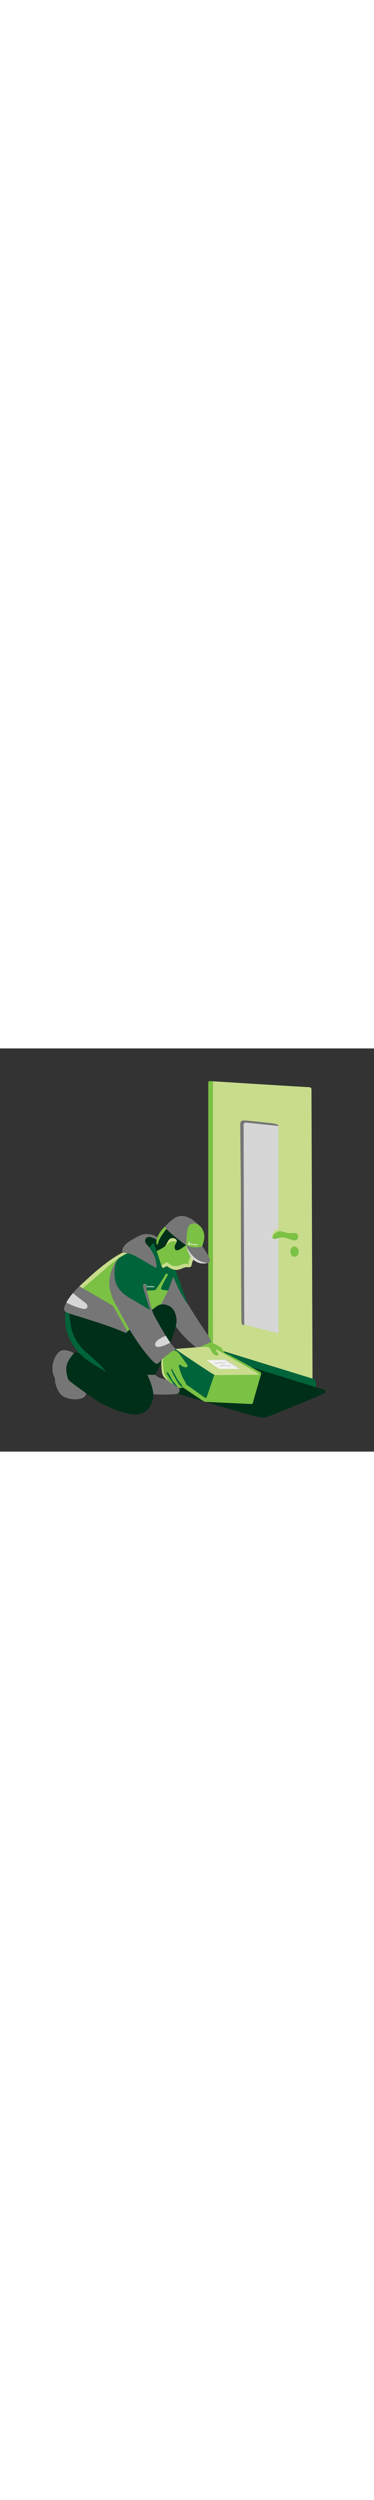 <svg xmlns="http://www.w3.org/2000/svg" xmlns:xlink="http://www.w3.org/1999/xlink" xml:space="preserve" width="128" viewBox="0 0 793.7 854.85"><rect x="0" y="0" width="793.7" height="854.85" fill="#333333" stroke="none"/><defs><path id="reuse-0" d="M0 641.14h595.28V0H0Z"/></defs><defs><clipPath id="a" clipPathUnits="userSpaceOnUse"><use xlink:href="#reuse-0"/></clipPath><clipPath id="b" clipPathUnits="userSpaceOnUse"><use xlink:href="#reuse-0"/></clipPath></defs><g clip-path="url(#a)" transform="matrix(1.333 0 0 -1.333 0 854.85)"><path fill="#c8dc8c" d="m495.88 575.79 1.68-459.73-166 51.16 1.23 418.15 6.3 3.66s147.34-9.28 151.9-9.28c4.56 0 4.9-2.14 4.9-3.96"/><path fill="#d6d6d6" d="m388.88 202.06 54.63-13.92v329.78l-55.74 7.22-1.8-5.1z"/><path fill="#002f19" d="m333.55 155.17 7.01-2.18 18.68-5.8 26.79-8.33 31.38-9.75c10.8-3.36 22-5.33 32.8-8.7 9.98-3.1 44.77-15.4 52.74-17.88 3.34-1.04 7.35-2.37 10.74-3.34 1.33-.39 2.72-.8 3.74-1.73 1.02-.93 1.34-3.35-1.47-4.76-12.62-6.3-75.1-31.85-91.61-37.72-2.72-.96-7.18-1.03-10.02-.5a279.32 279.32 0 0 0-20.6 4.95l-107.2 31.62c-1.67.5-3.35.96-5 1.48l-47.84 14.98 42.61 3.5z"/><path fill="#7bc144" d="M475.36 319.14c.11-.77.11-2.48-.08-3.24-.22-.89-.6-1.73-1.02-2.53a6.53 6.53 0 0 0-1.42-1.7 6.06 6.06 0 0 0-4.07-1.67c-1.69 0-3.26.8-4.42 2a8.54 8.54 0 0 0-1.65 2.9c-.9 3.32-.4 5.2.45 7.46.32.84.94 1.6 1.54 2.26a5.27 5.27 0 0 0 5.62 1.44 4.89 4.89 0 0 0 1.52-.73 9.35 9.35 0 0 0 3.53-6.19M474.18 344.48c-.81 2.18-1.87 3.42-4.13 4.01-2.25.6-4.63.27-6.96.33-5.07.11-9.91 2-14.8 3.36-2.9.8-6.14 1.4-8.8.01-2.68-1.38-4.07-4.37-5.12-7.2-.75-2.03-1.3-4.66.34-6.08 1.44-1.23 3.61-.72 5.42-.16 4.36 1.36 9.02 2.6 13.45 1.48 3.85-.97 8.1-2.56 12.14-3.78 2.42-.73 5-1.02 7.48 1.46 1.48 1.48 1.62 4.84.98 6.57"/><path fill="#767676" d="M443.5 517.92s-37.73 3.89-51.18 5.31c-5.98.63-4.44-4.82-4.47-8.98-.08-10.6 1.03-300.53 1.03-312.19-.75-.7-1.77-.6-2.48-.3-.97.41-1.56 1.2-1.89 3.3-.54 3.45-1 144.87-1.07 198.94-.06 48.62-1.1 98.06-.88 116.8.03 2.98-.03 6.4 7.66 5.86 14.66-1.04 38.26-3.88 43.47-4.51 10.48-1.29 9.82-4.23 9.82-4.23"/><path fill="#00643a" d="M497.56 116.06c7.12-1.94 5.39-9 5.39-13.53-3.4.85-139.11 43.14-139.11 43.14l-20.42 17.94z"/><path fill="#7bc144" d="M339.09 155.17h-7.52v431.49c0 2.43 1.13 2.67 2.86 2.67s4.66-.3 4.66-.3z"/><path fill="#c8dc8c" d="M436.74 346.12c1.64 1.92 4.98 3.9 7.49 4.27 3.15.45 6.25-.86 9.32-1.7 2.7-.74 5.51-1.12 8.32-1.14 3.85-.02 7.22.96 11.48-1.35-.85 1.36-1.9 2.22-3.05 2.45-5.17 1-10.63.63-15.56 2.48-3.27 1.22-6.28 3.42-9.77 3.63a10.42 10.42 0 0 1-8.12-3.5c-1.82-2-4.2-6.29-3.6-9.13.1-.52.22-1.05.5-1.58.38 1.91 1.87 4.27 2.99 5.57"/></g><g clip-path="url(#b)" transform="matrix(1.333 0 0 -1.333 0 854.85)"><path fill="#767676" d="M239.9 91.53c18.01-1.47 34.66-.5 40.26-.12 1.12.07 5.06 1.27 5.53 4.65.31 2.22.47 5.12-2.06 7.86-2.79 3-5.38 6.05-8.72 7.61-8.6 4.04-21.1 3.28-27.96 10.72-16.91-.8-56.15 12.95-56.15 12.95l11.4-13.48zM279.37 271.69c.27-.76.55-1.5.85-2.25a123.7 123.7 0 0 1 5.2-11.02c2.38-4.57 4.9-9.05 7.49-13.5 2.91-5.01 5.9-9.97 8.96-14.9 3.15-5.11 6.36-10.19 9.6-15.24a1385.97 1385.97 0 0 1 17.94-27.22c1.25-1.85 2.47-3.66 3.5-5.64a60.2 60.2 0 0 0 2.8-6.25c.47-1.23-.4-1.64-1.3-2.27a22 22 0 0 0-3.72-2.02 101.38 101.38 0 0 1-12.24-6.48c-.18-.11-2.71-1.95-2.82-1.87 0 0-19.17 14.56-30.54 29.25-17.4 22.5-36 48.34-35.66 48.6 7.01 5.33-.06 32.46 6.96 37.79 3.99 3.03 7.36 14.62 12.12 16.1 1.58.49 7.77-14.25 10.86-23.08"/><path fill="#00643a" d="m268.51 294.77 9.64-2.15s20.09-56.44 20.42-57.22a4.5 4.5 0 0 0-1.24 1.2c-2.73 3.7-10.14 16.1-14.12 24.77-5.08 11.07-14.7 33.4-14.7 33.4"/><path fill="#002f19" d="M123.87 236.96s-6.02.66-11.01-1.34c-4.53-1.8-8.21-5.8-5.78-14.45 2.83-10.08.32-24.9 6.46-38.4 6.5-14.29 22.86-27.5 32.07-41.3 17.29-25.92 28.63-49.44 37.6-54.6 2.54-1.46 30.4-17.43 52.44-12.96 2.1.43 4.5.54 5.46 2.6a28.8 28.8 0 0 1 2.73 9.9c.49 4.93-.17 10.96-2.17 17.51-8.53 27.96-33.7 68.01-43.1 90.24-24.99 59.17-74.7 42.8-74.7 42.8"/><path fill="#7bc144" d="M203.15 187.14c15.38.12 40.06 14.33 41.63 16.56 1.53 2.17 2.5 12.89 8.64 24.73 5.24 10.1 13.26 25.53 14.08 27.8 6.53 18 6.97 35.02-1.78 41.72-.3 2.85-2.24 7.34-3.6 9.81-5.64 10.17-16.07 14.04-26.87 16.48-10.5 4.98-41.47-8.6-48.07-14.26-5.73-4.92-36.77-26.03-44.6-35.44-.78-.94-11.91-13.32-11.91-13.32s-2.55-2.17 0-4.99c12.83-14.2 55.75-57.45 68.97-67.15.39-.28 1.03-.75 1.15-.47.13.29.32-.55.5-.66.85-.53 1.48-.81 1.86-.8"/><path fill="#002f19" d="m235.82 342.32 8.12-.46 6.49-5.12-.05-7.97.26-10.34-8.62 3.97-11.43 2.1-9.39 12.9zM252.66 233.03c7.08 2.84 15.96.43 21.38-4.94 4.63-4.57 6.3-11.33 7-17.8 2.21-20.13-34.1-88.04-34.1-88.04l-20-.23-35.83 6.66 9.41 59.62s-.6.2-.43.4c.64.79 3.17 2.84 6.07 5.51 12.46 11.48 40.8 36.54 46.5 38.82"/><path fill="#767676" d="M123.99 110.88a81.43 81.43 0 0 1-4.7 6.15c-2.98 3.59-6.98 8.28-6.88 13.23-.83 7.84 8.25 24.09 7.73 24.5-4.45 3.63-10.25 5.79-16.09 6.58-5.94.8-9.92-1.54-13.35-6.37a39.15 39.15 0 0 1-6.35-30.95c.54-2.42 1.76-4.38 2.54-6.63.84-2.4.6-5.42 1.15-7.94A48.87 48.87 0 0 1 94.29 94c5.83-9.4 22.01-12.42 32.72-10.13 2.28.48 4.56 1.2 6.46 2.53 3.27 2.27 3.81 5.6 4.12 9.13.31 3.53-1.15 7.44-4.32 9.3-3.33 1.96-6.97 2.67-9.28 6.05"/><path fill="#002f19" d="M204.09 60.4c34.91-7.17 39.87 20.84 39.87 30.84s-32.98 7.32-32.98 7.32-25.57 18.18-51.48 34.01c-24.14 14.75-26.66 21.17-38.19 25.82-2.8 1.14-12.75-13-14.46-18.69-1.9-6.4-1.68-11.59.25-20.09.45-2 1.02-4.02 2.21-5.7 2.14-3 39.98-30.19 48.06-34.84a173.87 173.87 0 0 1 46.72-18.68"/><path fill="#00643a" d="M115.23 190.26c3.2-9.74 10.35-21.27 17.8-28.22 12.82-11.98 28.03-24.1 34.55-34.03.59-.89.5-1.42-.21-.81-7.77 6.77-29.43 15.26-44 32.72-8 9.6-14.57 21.03-17.39 32.46-3.64 14.76-2.12 29.42-.74 39.22.3 2.13 1.67 3.16 3.5 2.33 1.99-.9.6-25.71 6.5-43.67"/><path fill="#767676" d="M189.59 308.02c-6.4-5.3-10.96-16.2-12.95-22.7-3.92-12.78-2.9-22.22-.37-32.14a76.85 76.85 0 0 1 6.54-16.65c1.39-2.65 2.9-5.24 4.5-7.78 1.3-2.08 1.9-4.14 2.97-6.31 4.34-8.79 9.2-17.31 14.29-25.67 9.73-15.98 20.26-31.77 32.43-46 2.99-3.5 6.1-7.1 9.78-9.9 2.64-2.01 4.3-.94 4.97-.45 2.65 1.95 4.92 4.95 7.29 7.04 6 5.32 12.78 5.67 17.8 10.8.87.88 2.9 2.28 3.06 3.5.2 1.62-6.48 8.08-8.53 11.07-10.55 15.37-26.53 44.02-27.94 47.91-9.66 26.75-17.55 47.37-29.87 68.23-2.87 4.86-10.44 18.82-17.73 16.58-4.94-1.5-2.2 5.82-6.24 2.47"/><path fill="#00643a" d="M250.43 316.94s-.12.06-1.01 2.32c-1.39 3.52-3.82 9.92-4.19 10.81-.6 1.47-1.33 1.82-2.1.97-2.5-2.7-7.47-9.64-6.13-9.12 3.2 1.23-8.44 8.7-10.4 6.89-.8-.75-1.8-1.81-1.44-3 .28-.9 1.35-1.2 1.68-2-4.03-1.97-8.43-3.13-12.44-5.32-3.81-2.09-7.72-.19-11.52-2.25-3.56-1.94-8.18-5.97-10.44-9.37a32.91 32.91 0 0 1-2.89-5.7c-1.53-3.7-1.17-10.53-.7-14.5.16-1.42.55-2.8.93-4.17 1.18-4.22 2.4-8.5 4.64-12.26a44.47 44.47 0 0 1 5.88-7.4c2.08-2.24 4.27-4.47 7.01-5.82 3.95-1.95 7.87-1.04 12.05-1.06 4.05-.03 8.14-.1 12.19.09 3.7.17 15.38.31 16.32 1.34 2.18 2.39 6.2.42 9.44.41 1.4-.7 10.19-1.57 10.19-1.57s2.59 6.43 3.28 8.49c1.04 3.1 2.2 6.18 3.48 9.2.45 1.1.93 2.2 1.31 3.31.2.57.4.42.54.06l.38-.86s-.5 5.3-1.07 6.77c-1.28 3.27-3.68 9.01-5.89 11.86-3.28 4.24-6.14 8.82-9 13.34-2.31 3.65-7.88 4.83-10.1 8.54"/><path fill="#d6d6d6" d="M229.17 263.93c0 .1.09.37.1.4.05.16.12.32.21.46.24.38.6.66 1.02.82.41.16.86.22 1.3.2.4-.03.88-.12 1.21-.37a2.57 2.57 0 0 0 .75-.93c.13-.3.18-.65.2-.97h-.26l-.14.5a1 1 0 0 1-.56.54c-.3.12-.67.18-.97.04-.44-.2-.62-.68-.64-.8-.01-.04-.02-.06-.06-.07h-.14l-.99.05c-.3 0-.6.02-.9.05-.05 0-.13 0-.13.08"/><path fill="#fff5f0" d="M233.67 263.27a1.29 1.29 0 0 0-.56-.76 1.26 1.26 0 0 0-.78-.13c-.6.08-.88.7-.94 1-.02.08-.07.06-.13.07l-.2.01a35.4 35.4 0 0 0-1.4.05c-.13.01-.27.04-.4.02-.1-.01-.07-.14-.07-.21a2.51 2.51 0 0 1 .21-.92c.17-.36.45-.66.8-.84a2.97 2.97 0 0 1 2.47-.23c.48.2.77.55.93.84a2.23 2.23 0 0 1 .33 1.08c0 .02-.03.02-.05.02h-.21M235.97 262.02a.31.31 0 0 0-.29-.15c-.11 0-.28.08-.34.17-.11.17-.08.35-.07.54l.03.18c.04.1.12.2.23.24.1.05.23.05.33 0 .1-.04.16-.1.19-.2a1.67 1.67 0 0 0-.08-.77m.52.82c0 .05-.02.1-.04.16-.1.35-.4.51-.75.52a.7.7 0 0 1-.5-.19v.2c-.14 0-.37 0-.46-.12-.09-.13-.06-.34-.06-.48a48.48 48.48 0 0 1-.05-1.98h.53l.03.7c0-.04.17-.11.2-.13a.9.9 0 0 1 .71.05c.16.09.27.24.33.4.06.16.06.32.08.48.01.12 0 .26-.02.39M237.99 262.3a.8.8 0 0 0-.15-.35.29.29 0 0 0-.07-.08.5.5 0 0 0-.3-.06.38.38 0 0 0-.3.22.6.6 0 0 0-.02.2v.28c0 .1.02.23.09.31.1.13.28.15.44.13.15-.01.23-.08.27-.23a.9.9 0 0 0 .04-.41m.02-.82c.08.04.16.09.23.15.1.1.15.22.18.35.03.13.03.26.03.4a1.64 1.64 0 0 1-.08.51.66.66 0 0 1-.26.34c-.11.06-.23.1-.36.11l-.28.01a.72.72 0 0 1-.54-.17.71.71 0 0 1-.2-.21 2.28 2.28 0 0 1-.08-.92.7.7 0 0 1 .17-.37c.07-.07.12-.13.2-.17.3-.13.7-.17.99-.03M239.79 263.28a.96.96 0 0 1-.35.08c-.12 0-.25 0-.37-.04a.75.75 0 0 1-.43-.36.39.39 0 0 1-.06-.17l.01-.22c.03-.12.1-.24.21-.32.1-.06.2-.1.32-.1h.35c.05 0 .1 0 .15-.02a.2.2 0 0 0 .11-.1c.05-.07.01-.17-.04-.24-.06-.07-.31-.12-.51-.08-.08.02-.15.06-.18.13a.45.45 0 0 0-.02.15h-.38c-.07 0-.07 0-.07-.07l.01-.18a.44.44 0 0 1 .13-.22c.1-.1.25-.15.4-.17.38-.06.89-.08 1.07.31a.74.74 0 0 1-.02.63.5.5 0 0 1-.33.2c-.13.03-.27.03-.4.04a.54.54 0 0 0-.21.06c-.08.03-.14.11-.14.2 0 .08.1.14.16.17.07.02.13.03.2.03.04 0 .09 0 .13-.02a.3.3 0 0 0 .2-.28l.26-.01c.06 0 .16-.02.17.06 0 .06-.02.1-.04.16a.48.48 0 0 1-.07.16.65.65 0 0 1-.26.22M241.02 263.86c.01-.22-.03-.4-.03-.62l.7-.01c.04 0 .06 0 .08-.03.02-.01.03-.03.03-.06a.72.72 0 0 0 0-.27c0-.02-.04-.04-.06-.04h-.78c-.04-.3-.04-.59-.03-.89a.3.3 0 0 1 .09-.2c.05-.05.15-.07.2-.01.04.03.04.09.04.14 0 .01.01.04.04.04h.45v-.03c0-.07 0-.14-.03-.21a.44.44 0 0 0-.1-.2.5.5 0 0 0-.18-.1.88.88 0 0 0-.44-.06.7.7 0 0 0-.4.2.7.7 0 0 0-.15.48v.85h-.17c-.01.01-.04.02-.03.05l.02.32c0 .02.02.04.03.04.05 0 .1-.02.14 0 .04.03.04.07.04.12 0 .12 0 .38.06.47.04.07.48.04.48.02M242.67 262.85l.16-.01c.12-.03.22-.1.28-.2a.6.6 0 0 0 .08-.15c0-.02 0-.06-.05-.06h-.16l-.33.01c-.13.01-.26.02-.38.05 0 .05.01.1.03.14l.1.12.06.04c.06.03.14.07.21.06m-.35-.75c.02.02.04.02.07.02.2-.01.4-.03.61-.03l.49-.02c.06 0 .08.06.08.1.02.15.03.31 0 .47a.71.71 0 0 1-.29.48 1.17 1.17 0 0 1-.75.14.79.79 0 0 1-.65-.56 1.7 1.7 0 0 1 .02-.9c.04-.15.1-.3.22-.4a.74.74 0 0 1 .28-.15c.25-.07.53-.06.78.02.08.03.16.1.22.16.12.14.13.27.14.42l-.3.02c-.02 0-.07.01-.08-.02a.3.3 0 0 0-.14-.18.62.62 0 0 0-.25-.08c-.08 0-.17 0-.25.02a.31.31 0 0 0-.2.18.56.56 0 0 0-.02.25c0 .02 0 .05.02.06M243.7 261.27h.47c.01 0 .04.02.04.04l.01.62c0 .13 0 .26.03.39.03.17.1.35.27.41.05.02.11.02.17.02.06 0 .12 0 .17-.04.07-.06.08-.17.08-.26v-1.17c0-.02.02-.04.03-.05.14-.01.27 0 .4.02.02 0 .06.04.06.05l.05.88v.37c-.02.1-.05.2-.1.3a.53.53 0 0 1-.12.17c-.08.07-.2.1-.3.13a1.6 1.6 0 0 1-.48.02c-.14-.02-.3-.07-.33-.2v.18c0 .02-.03.05-.06.05h-.23c-.08-.03-.07-.04-.07-.13-.03-.2-.02-.4-.02-.6a26.28 26.28 0 0 0-.06-1.2"/><path fill="#00643a" d="M187.03 304.96c-2.2-3.27-3.82-7.95-4.43-13.5-.8-7.13-.13-15.34 1.03-20.2 1.8-7.45 6.34-14.05 12.08-19.15 5.73-5.1 12.46-8.94 19.14-12.73 6.88-3.91 13.61-8.2 20.53-11.97 1.64-.9 3.31-1.75 5.02-2.54.2-.1 1.78-.6 1.83-.82 0 0-10.22 39.06-19.78 57.67-2.83 5.5-6.15 11-10.62 15.34-1.85 1.8-5.66 5.9-7.57 7.6-2.46 2.19-2.75 10.18-2.75 10.18s-7.6.34-14.48-9.88"/><path fill="#d6d6d6" d="M252.13 178.12c-1.82-1.22-3.48-3-4.52-4.93-1.04-1.92-.85-4.69.97-5.91 1.15-.78 2.64-.78 4.03-.7 6.94.43 18.48 6.66 18.48 6.66s-4.9 7.52-7.04 10.9a55.05 55.05 0 0 1-11.92-6.02"/><path fill="#7bc144" d="m250.44 261.19-1.2-1.84c-.8-1.24-1.36-2.19-2.7-2.42-1.01-.17-1.88-2.07-2.6-2.8l7.36.28c.9.04 1.8.07 2.7.24 1.05.2 2.1.57 3.16.47.33-.03.66-.1.99-.05.33.07.65.32.66.65 0 .25-.61 1.8-.85 1.86-1.25.35-1.62.7-1.56 1.47.03.36.42 1.7.6 2.23 2.54 7.15 7 13.4 10.34 20.14.11.21.22.47.12.68-.09.2-.3.28-.5.36-1 .37-1.59.58-2.63.82a390.92 390.92 0 0 0-11-17.73 84.1 84.1 0 0 1-1.8-2.7l-1.09-1.66"/><path fill="#c8dc8c" d="M207.66 317.51c17.4 7.43 34.6 5.08 20.7 6.37-17.18 1.6-37.52-4.57-76.6-37.87-6.22-5.31-13.5-12.02-25.55-23.23-2.46-6.02.18-8.44 5.66-3.02 4.55 4.5 11.38 9.58 25.37 21.75 9.82 8.56 20.15 18.1 29.94 24.88 10.47 7.25 16.74 9.53 20.48 11.12"/><path fill="#767676" d="M179.9 231.88s24.45-39.34 23.1-40.77c-.77-.82-2.15-2.36-2.46-2.62-26.14 12.54-83.2 28.45-91.09 31.56-6.82 2.7-7.56 4.32-7.38 7.65.17 3 1.95 6.34 3.53 9.36 2.95 5.62 8.45 8.6 10.47 15a125.7 125.7 0 0 0 10.14 10.72c2.77-.94 53.68-30.9 53.68-30.9"/><path fill="#d6d6d6" d="M138.96 229.6c-.91-2.37-3.16-3.28-7.25-2.37-10.52 2.33-16.8 5.4-26.1 9.83.21.46 1.95 3.69 4.3 7.08a84.63 84.63 0 0 0 6.16 7.92c.69-.5 10.94-8.93 18.72-14.59 3.88-2.82 5.07-5.5 4.17-7.87"/><path fill="#767676" d="M212.45 312.5c-3.78 1.65-7.86 3.55-17.58 3.91-2.86 12.5 16.52 21.4 26.53 26.69 13.56 7.17 32.62-.29 30.08-7.12-.24-.65-5.64 3.55-10.83 5-3.64 1.02-6.93.33-8.32-1.83-4.09-6.36 2.8-10.6 5.22-14.1 3.42-4.94 6.92-10.25 8.93-15.9 3.43-9.63 2.5-17.39 2.5-17.39s-31.25 18.44-36.53 20.74"/><path fill="#7bc144" d="M265.42 297.19c3.3-2.88 6.9-5.36 10.88-7.14.75-.33 1.58-.65 2.38-.47.75.16 1.37.61 2.13.73.86.14 1.73.25 2.59.44 1.63.34 3.22.82 4.77 1.42 2.41.93 4.66 2.22 7.07 3.16 2.93 1.15 5.6.9 8.17-1.01 0 0-1.13 18.04 8.88 18.06 10 .01-21.23 48.63-21.23 48.63l-25.4-5.53s-16.35-21.75-15.73-25.15c.69-3.74-1.15-7.32-.51-11.07 2.72-8.29 6.27-19.66 7.56-23.56.9-.45 5.75 3.84 8.44 1.49"/><path fill="#002f19" d="M288.14 322.75c1.53.96 3.03 1.98 4.5 3.03a163.14 163.14 0 0 1 7.49 5.65c.42.34-13.76 22.2-14.7 23.73-1.43 2.3-3.24 7.12-5.45 8.66-2.2 1.54-5.5-.05-7.84-.88-6.61-2.37-11.57-8.16-15.7-13.89-4.19-5.8-7.35-11.6-6.5-18.72.42-3.59-1.66-7.72-.52-11.07l.02-.04c.91.04 13.76 6.24 15.2 9.61.4.91 2.24 3.5 2.68 4.4.9 1.8 2.33 3.3 3.9 4.56 2.38 1.9 10.26-.83 10.26-2.17 0-2.76-2.12-5.64-2.7-7a9.48 9.48 0 0 1-.67-4.6c.2-2.14 1.34-3.99 3.67-3.83 2.18.15 4.56 1.43 6.36 2.56"/><path fill="#c8dc8c" d="M277 334.29c1.22-.21 2.54-.58 3.64-.03.33.17.63.42.76.75.2.5 0 1.05-.28 1.5a6.61 6.61 0 0 1-3.11 2.5 7.61 7.61 0 0 1-8.4-1.37c-.84-.82-1.46-1.81-2.03-2.81-1.32-2.34-4.25-7.65-4.25-7.65s1.84 1.47 2.25 1.88l1.67 1.65c.91.9 1.8 1.6 2.87 2.3 2 1.29 4.53 1.68 6.88 1.28M263.42 300.22c2.36 1 3.72.51 4.8-.54a16.72 16.72 0 0 1 14.53-4.34c2.96.56 5.7 1.92 8.58 2.76 2.89.84 6.16 1.11 8.76-.4-.07 4.5.99 9.12 3.57 12.81 2.6 3.7 6.83 6.35 11.34 6.43.66.02 1.35-.04 1.9-.39 1.09-.71 1.15-2.39.48-3.51-.66-1.13-1.82-1.84-2.92-2.55-3.38-2.18-6.67-4.9-8.15-8.64-.78-1.96-.81-4.11-1.54-6.08-.29-.79-.79-1.53-1.52-1.95-.68-.4-1.5-.47-2.28-.5-1.27-.05-2.52.08-3.77.08-1.28-.01-2.54-.33-3.75-.72-1.25-.4-2.47-.87-3.69-1.37-2.15-.88-4.44-1.83-7.25-2.2-6.8-.94-13.39 3.44-15.38 5.15-1.48 1.29-4.48-.45-6.5-1.8-.37-.25-1.36-.4-1.79.1-.71.82-1.44 2.06-1.86 3.14.04.12 4.88 3.86 6.44 4.52"/><path fill="#767676" d="M262.7 357.98c.23.48 6.15 6.72 12.74 11.75 4.57 3.48 8.58 5.15 14.81 5.1 12.62-.09 27.05-14.87 29.72-17.83 3.17-3.5 1.74-28.47 1.8-30.5 2.32-2.44 17.32-23.52 10.62-25.9-5-1.77-11.97-1.4-17.22 1.25-14.11 7.12-19.08 26.45-19.08 26.45s-32.47 23.66-33.38 29.68"/><path fill="#7bc144" d="M296.1 328.3c11.63-4.98 21.12-3.78 25.67-1.8 2.36 6.93 6.1 16.02.74 26.69-2.06 4.12-6.52 8.83-12.35 9.58-6.35.82-10.22-3.15-11.38-8.23-2.36-10.27-1.27-20.99-2.69-26.24"/><path fill="#d6d6d6" d="M296.1 328.3s10.07-27.84 35.03-28.08c0 0-26.54-9.5-35.04 28.08"/><path fill="#7bc144" d="m262.7 357.98 2.32-3.75s-11.39-14.06-13.05-21.35c-.52-2.26-1.33-3.78-1.91-3.63-1.3.33-1.91 6.37 1.14 13.24.99 2.22 2.1 4.21 3.24 5.97 4 6.18 8.27 9.52 8.27 9.52M186.71 229.7s8.83-17.31 19.45-35.49a159.87 159.87 0 0 0-3.15-3.1 73.49 73.49 0 0 0-3.26 5.52c-2.3 4.16-15.32 27.17-18.92 33.6-1.13 2-3.35 3.06-3.35 3.06z"/><path fill="#767676" d="M238.9 236.97c.97-3.76 2.17-9.24 3.34-12.92.14-.46 1.1-3.86.85-3.87-.4 0-.66.41-.84.77-.84 1.72-2.2 2.08-2.88 3.86-3.4 8.92-5.95 17.56-8.95 27.65-1.1 3.69-2.94 8.15-2.6 12 .05.67.2 1.38.66 1.87 2.83 3.07 4-4.49 4.32-5.7l1.85-7.18z"/><path fill="#00643a" d="M279.31 163.2c-.62-.18-2.12-5.08-3.23-7.17l-7.83-14.82-3.93-7.45c-1.28-2.41-2.82-4.7-3.06-7.48a6.38 6.38 0 0 1 .12-2.05c.5-2 2.15-2.7 3.75-3.73l4.53-2.92 11.53-7.42 13.23-8.52 13.02-8.38 10.87-7 6.81-4.39 1.35-.86 6.06 4 9.58 39.75z"/><path fill="#7bc144" d="M415.39 122.25s-12.36-42.74-12.82-44.52c-.45-1.78-1.48-2.06-2.58-2.01-1.09.04-73.44 3.4-73.44 3.4l15.23 44.86z"/><path fill="#7bc144" d="M290.74 111.02S324.62 86.8 325.99 86c1.37-.8 2.9-1.03 3.6 1.04.67 2.07-.93-8.55-3.23-7.87-1.68.5-6.81 3.85-6.81 3.85l-32.8 22.14Z"/><path fill="#7bc144" d="M290.95 148.2a199.32 199.32 0 0 1-4.16 5.47c-2.98 3.78-6.06 8.24-11.63 6.39a12.93 12.93 0 0 1-3.74-2.3l-10.29-8.03a6.49 6.49 0 0 1-2.1-2.27 6.5 6.5 0 0 1-.37-2.75c0-2.77.05-5.55.08-8.32.02-2.73-.16-5.46.17-8.19a15.09 15.09 0 0 1 2.98-7.5l5.72-7.64c1.73-2.32 3.95-4.87 6.84-4.74.5.02 1.02.14 1.53.05.9-.15 1.57-.86 2.18-1.54 1.63-1.8 3.33-3.63 5.5-4.74 2.17-1.1 4.94-1.33 6.95.04.48.33.91.74 1.46.93.57.2 1.2.12 1.78.27 1.19.31 1.95 1.55 2.1 2.77a7.6 7.6 0 0 1-.52 3.63c-.74 1.88-3.76 5.79-6.45 12.29a89.05 89.05 0 0 0-4.18 13.68c-.76 3.7 1.97 2.65 3.74 1.14 2.03-1.74 3.98-2.37 6.7-2.64 2.98-.3 4.28 1.41 2.6 4-2.19 3.4-4.49 6.74-6.89 10"/><path fill="#00643a" d="M265.98 126.2c-.49-.04-.59-.72-.48-1.2.28-1.3.97-2.45 1.66-3.58 4.1-6.7 8.68-14.75 15.47-18.73a59.34 59.34 0 0 1-6.33 8.33 23.97 23.97 0 0 0-3.16 4.51c-1.13 2.1-1.97 4.35-3.32 6.33-.75 1.09-2.21 4.47-3.84 4.34M274.4 130.05c-.34.63-.7 1.79-1.4 1.58-.69-.21.01-2.52.48-3.7 2.07-5.29 4.96-10.2 7.82-15.1 1.87-3.19 3.8-6.44 6.65-8.77.8-.64 1.91-1.23 2.79-.7a16.95 16.95 0 0 1-2.38 3.79c-2.6 3.42-5.24 6.7-7.28 10.48-2.22 4.13-4.58 8.22-6.68 12.42"/><path fill="#c8dc8c" d="M279.31 163.2c.45.2 56.48 4.51 56.48 4.51l79.6-45.46s-67.32-.59-69.9-.59c-1.24 0-3.1.2-4.31.52-2.68.7-62.29 40.85-61.87 41.03"/><path fill="#7bc144" d="M348.98 160.1c.66-.34 3.46-1.48 4.73-2.1.97-.47 2-.87 2.93-1.4.38-.23 1.53-.65 1.75-1.04a122.05 122.05 0 0 1-3.88 6.37 18.09 18.09 0 0 1-4.03 4.64c-2.2 1.8-15.13 7.5-15.13 7.5s-11.47-5.03-16.8-7.7c1.75.1 11.37.9 13.77-.6a8.35 8.35 0 0 0 2.46-2.77c1.89-3 3.31-6.93 6.3-8.83 1.49-.94 3.95-1.5 5.15-1.06 1.27.48 1.92 1.25 1.58 2.43-.2.69-1.19 1.37-1.96 2.38-.44.57-.95 1.4-1.32 2.01-.5.81-.77 1.77-.76 2.72 0 .15.11.43.11.43s4.6-2.73 5.1-2.98"/><path fill="#7bc144" d="M404.07 128.6c4.71-3.15 9.94-6.11 7.64-6.38 1.05-.56 3.68.03 3.68.03s.7 2.46.19 3.12c-.5.65-1.27 1.03-1.97 1.46-2.21 1.35-34.85 19.49-39.47 22.05-6.88 3.8-15.27 7.63-23.98 11.61-4.11 1.88-1.18-.4-1.18-.4s52.96-30.06 55.1-31.48"/><path fill="#f2f2f2" d="m357.16 146.19 22.26-12.92s2.38-1.6.3-1.61l-28.3-.13c-.67 0-2.06.3-2.97.8-4.73 2.67-17.06 11.37-18.02 11.98-1.14.74-.8.97.62.97 1.44 0 26.1.9 26.1.9"/><path fill="#d6d6d6" d="M342.83 141.84c.44.24 1.25.15 1.93-.04a9.22 9.22 0 0 1 2.13-.38c1.01.01 1.88.95 2.87 1.17 1.8.4 3.55-.96 5.4-.95 1.37.01 2.75.78 4.05.34.43-.15.87-.55.77-1-.1-.5-.73-.66-1.24-.7l-3.08-.33c-.67-.06-1.34-.13-2-.07-1.2.12-2.34.65-3.54.65-.98 0-1.91-.36-2.83-.72a7.72 7.72 0 0 0-2.82-.7c-.74.01-1.92.33-2.27 1.08-.33.7 0 1.3.63 1.65M350.47 137.58c-.24-.05-.5-.1-.65-.3-.24-.29-.11-.74.12-1.04.48-.6 1.3-.84 2.06-.83.77 0 1.52.23 2.27.4 1.46.33 2.97.46 4.47.37 2.53-.14 5.02-.88 7.55-.72.23.02.48.05.65.2.25.23.23.64.05.92-.19.27-.5.43-.8.56-.81.34-1.7.48-2.57.43-.53-.03-1.04-.13-1.57-.15-.84-.03-1.67.15-2.5.28-1.08.17-2.17.25-3.26.24-2.03-.03-3.81.06-5.82-.36"/><path fill="#d6d6d6" d="M345.12 145.75c4.02.57 12.27.98 12.76.93.52-.06.98-.34 1.43-.6 6.7-4.07 21.1-12.63 21.77-13.78.29-.5.04-.56-.3-.62-.44-.06-1.06-.02-1.06-.02s-16.6 10.45-19.62 12.33c-1.4.87-2.48 1.14-3.08 1.3-1.91.54-10.91.35-11.9.46"/><path fill="#c8dc8c" d="M260.02 133.48c.42-4.5.9-9.18 3.22-13.05 1.4-2.36 3.4-4.45 4.16-7.1a16.8 16.8 0 0 0-8.94 10.28c-1.36 4.53-1.3 9.35-1.6 14.07-.12 2.03-.33 4.08.07 6.07a8.27 8.27 0 0 0 2.88 4.83s-.1-2.8-.17-3.69c-.33-3.8.03-7.62.38-11.41"/><path fill="#d6d6d6" d="M299.58 331.66a2.22 2.22 0 0 0 .36.79c.26.33.63.56 1.03.68.4.11.82.13 1.23.07.38-.05.82-.18 1.1-.44a2.45 2.45 0 0 0 .64-.93c.1-.3.1-.63.1-.93l-.25.01c.02 0-.07.45-.09.5a.94.94 0 0 1-.47.54c-.27.14-.62.22-.9.12a1.2 1.2 0 0 1-.67-.69c-.02-.04-.03-.06-.07-.07l-.13.02a288.26 288.26 0 0 0-1.75.24c-.06 0-.13.01-.13.09"/><path fill="#fff5f0" d="M303.75 330.67c-.2-.44-.44-.6-.59-.67a1.2 1.2 0 0 0-.74-.06c-.56.13-.77.74-.8 1.03-.01.06-.06.06-.12.07l-.2.02a30.71 30.71 0 0 0-1.29.17c-.12.02-.25.05-.38.04-.1 0-.08-.12-.08-.18a2.26 2.26 0 0 1 .13-.89c.12-.34.36-.65.67-.85a2.79 2.79 0 0 1 2.3-.42c.47.15.77.46.94.71a2.09 2.09 0 0 1 .4 1l-.04.02-.14.01h-.06M305.8 329.31a.3.3 0 0 0-.28-.12c-.1.02-.26.1-.3.2-.1.16-.06.33-.03.5.01.06.02.11.05.17.04.1.13.17.23.21.1.04.22.03.31-.03a.3.3 0 0 0 .16-.21 1.55 1.55 0 0 0-.14-.72m.56.73-.02.16c-.07.33-.33.51-.66.55a.65.65 0 0 1-.5-.13l.02.17c-.12.03-.34.03-.43-.07-.1-.1-.09-.3-.1-.44a64.82 64.82 0 0 1-.21-1.86c.18 0 .32-.02.5-.03l.08.65c0-.04.15-.12.18-.14a.86.86 0 0 1 .67-.01c.16.06.28.2.34.35.07.14.09.3.11.44.03.11.03.24.02.36M307.72 329.42a.74.74 0 0 0-.17-.33.3.3 0 0 0-.07-.07.46.46 0 0 0-.28-.03.36.36 0 0 0-.26.23.56.56 0 0 0-.02.2l.03.25c.01.1.03.21.1.29.11.1.28.11.43.09.14-.03.2-.1.24-.24a.84.84 0 0 0 0-.4m-.05-.76c.08.03.16.06.23.12.1.08.16.2.2.31.04.12.05.25.06.37 0 .15.01.3-.02.45l-.01.04a.63.63 0 0 1-.22.34c-.1.07-.21.11-.33.13l-.26.04a.68.68 0 0 1-.52-.12.68.68 0 0 1-.2-.19 2.19 2.19 0 0 1-.15-.85.67.67 0 0 1 .13-.36c.05-.08.1-.13.17-.18.27-.14.64-.22.92-.1M309.49 330.18a.9.9 0 0 1-.32.1c-.11.01-.23.02-.35 0a.7.7 0 0 1-.44-.3.37.37 0 0 1-.06-.16.74.74 0 0 1-.01-.2.5.5 0 0 1 .17-.32.55.55 0 0 1 .3-.13c.1-.01.2 0 .32-.02l.13-.04a.19.19 0 0 0 .1-.1c.04-.07 0-.16-.06-.22s-.3-.09-.48-.03c-.07.02-.13.06-.16.14a.45.45 0 0 0-.01.13l-.35.04c-.06 0-.07 0-.08-.06v-.18a.4.4 0 0 1 .1-.2c.1-.11.23-.18.36-.2.36-.1.83-.15 1.04.2a.7.7 0 0 1 .03.6.48.48 0 0 1-.3.21c-.11.04-.24.05-.36.07a.54.54 0 0 0-.2.07c-.07.04-.12.12-.11.2.01.08.1.13.16.15.06.01.13.02.19 0 .04 0 .08 0 .12-.02.1-.05.17-.16.16-.28l.25-.03c.05 0 .14-.03.16.04.01.06 0 .1-.02.16a.47.47 0 0 1-.05.15.62.62 0 0 1-.23.23M310.7 330.62c-.02-.2-.07-.37-.09-.57l.67-.08c.02 0 .05 0 .06-.02.02-.02.02-.04.02-.06a.68.68 0 0 0-.01-.26c0-.02-.05-.04-.06-.04l-.74.07c-.06-.27-.08-.55-.1-.83 0-.07.02-.14.07-.2.04-.05.13-.07.18-.02.04.03.05.08.05.13 0 .01.02.03.04.03l.42-.04.01-.02a1.25 1.25 0 0 0-.05-.2.4.4 0 0 0-.11-.18.45.45 0 0 0-.18-.08.82.82 0 0 0-.42-.01.65.65 0 0 0-.35.21.65.65 0 0 0-.1.46l.07.8-.17.02s-.03.02-.02.05l.04.3.04.03c.04 0 .1-.03.13 0 .04 0 .04.05.05.1.01.11.03.35.1.43.04.06.44 0 .44-.02M312.16 329.54a.6.6 0 0 0 .15-.03c.1-.03.2-.1.25-.2l.05-.15c0-.02 0-.05-.05-.05a6.79 6.79 0 0 1-.46.05c-.12.02-.24.03-.35.07 0 .05.02.09.04.13l.11.1.05.04a.4.4 0 0 0 .2.04m-.38-.67h.06l.58-.08.45-.05c.06 0 .08.05.09.08.02.15.04.3.03.45a.67.67 0 0 1-.23.47 1.1 1.1 0 0 1-.69.19.74.74 0 0 1-.65-.47 1.6 1.6 0 0 1-.06-.85.78.78 0 0 1 .17-.4.68.68 0 0 1 .25-.15c.23-.09.5-.1.73-.04.09.02.16.07.22.13.13.12.15.24.17.38-.06.02-.25.04-.28.04-.02 0-.06.02-.08-.01a.28.28 0 0 0-.14-.16.58.58 0 0 0-.24-.05c-.08 0-.16 0-.23.04a.3.3 0 0 0-.18.18.53.53 0 0 0 0 .24c0 .02 0 .04.03.06M313 327.97l.43-.04c.02 0 .05.02.05.04l.06.58c.01.12.02.24.05.36.04.16.13.32.3.37h.15c.06 0 .12-.01.16-.05.06-.06.06-.16.06-.25l-.1-1.1.02-.04c.13-.03.26-.04.38-.02.02 0 .05.03.06.04l.11.82c.02.11.04.23.03.34 0 .1-.02.2-.05.29a.54.54 0 0 1-.1.18.6.6 0 0 1-.28.14c-.15.04-.3.06-.45.06-.13 0-.28-.04-.33-.16l.01.17c0 .02-.01.05-.04.05l-.22.02c-.08-.02-.06-.03-.08-.11-.04-.19-.04-.38-.07-.57a24.38 24.38 0 0 0-.15-1.12"/></g></svg>
